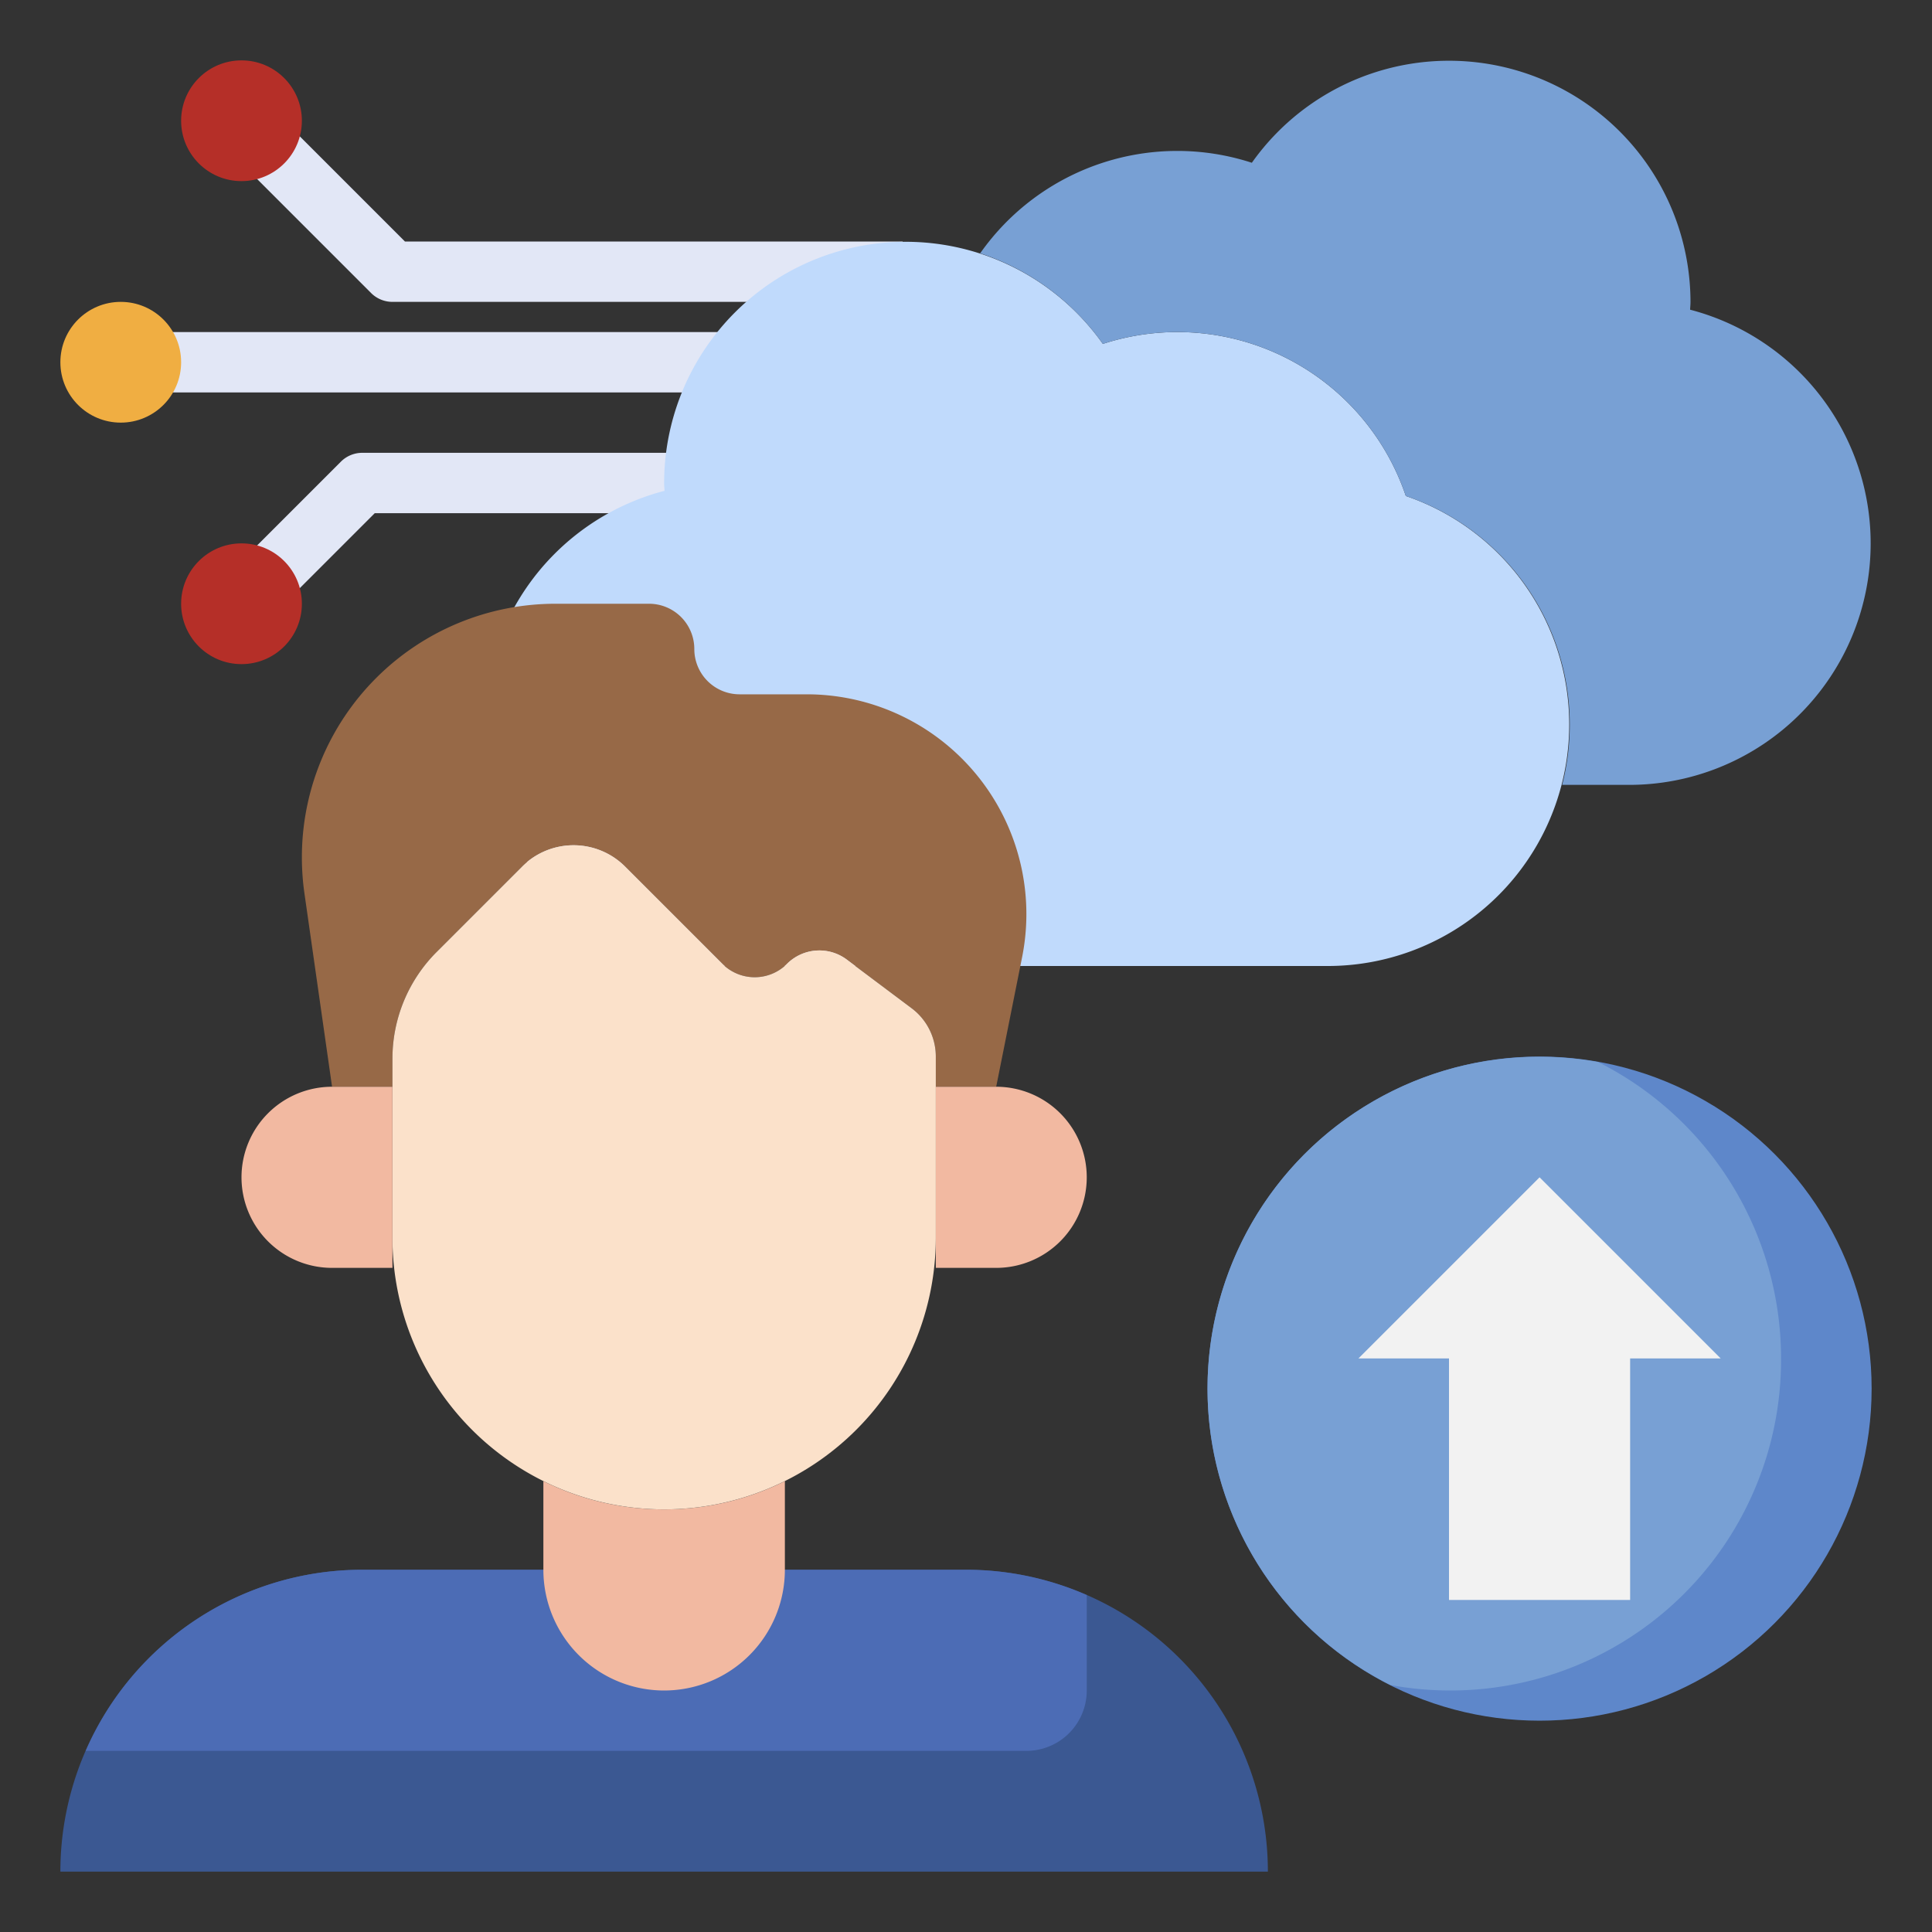 <svg id="Layer_3" height="512" viewBox="0 0 64 64" width="512" xmlns="http://www.w3.org/2000/svg" data-name="Layer 3"><rect x="0" y="0" width="64" height="64" fill="#333333" stroke="none"/><path d="m12 52h20a10 10 0 0 1 10 10h-40a10 10 0 0 1 10-10z" fill="#3b5892"/><path d="m36 56v-3.162a9.957 9.957 0 0 0 -4-.838h-20a10 10 0 0 0 -9.162 6h31.162a2 2 0 0 0 2-2z" fill="#4c6cb5"/><g fill="#e2e7f6"><path d="m5 11h20v2h-20z"/><path d="m29.9 10h-16.9a1 1 0 0 1 -.707-.293l-4-4 1.414-1.414 3.707 3.707h16.486z"/><path d="m9.707 19.707-1.414-1.414 3-3a1 1 0 0 1 .707-.293h11v2h-10.586z"/></g><circle cx="51" cy="46" fill="#5e87ca" r="11"/><path d="m59 45a10.99 10.99 0 0 0 -6.061-9.819 10.99 10.99 0 0 0 -6.878 20.638 10.955 10.955 0 0 0 12.939-10.819z" fill="#78a0d4"/><path d="m24 32h20a8 8 0 0 0 2.57-15.57 7.986 7.986 0 0 0 -10.037-5.038 8 8 0 0 0 -14.533 4.608c0 .087.01.172.013.259a8 8 0 0 0 1.987 15.741z" fill="#c0dafc"/><path d="m51.748 26a8 8 0 0 0 -5.178-9.57 7.986 7.986 0 0 0 -10.037-5.038 8.026 8.026 0 0 0 -4.064-3 7.98 7.98 0 0 1 9-3 8 8 0 0 1 14.531 4.608c0 .087-.01.172-.013.259a8 8 0 0 1 -1.987 15.741z" fill="#78a0d4"/><path d="m26 49.064a8.96 8.96 0 0 1 -4 .936 8.96 8.96 0 0 1 -4-.936v2.936a4 4 0 0 0 4 4 4 4 0 0 0 4-4z" fill="#f2b9a1"/><path d="m31 36h2l.859-4.293a7.279 7.279 0 0 0 .141-1.428 7.279 7.279 0 0 0 -7.279-7.279h-2.221a1.5 1.5 0 0 1 -1.5-1.5 1.5 1.5 0 0 0 -1.5-1.5h-3.1a8.4 8.4 0 0 0 -8.4 8.4 8.432 8.432 0 0 0 .084 1.188l.916 6.412h2v-.929a5 5 0 0 1 1.464-3.535l2.829-2.829a2.414 2.414 0 0 1 1.707-.707 2.414 2.414 0 0 1 1.707.707l3.222 3.222a1.516 1.516 0 0 0 2.142 0 1.515 1.515 0 0 1 1.98-.141l2.149 1.612a2 2 0 0 1 .8 1.6z" fill="#976947"/><path d="m31 35v6a9 9 0 0 1 -9 9 9 9 0 0 1 -9-9v-5.929a5 5 0 0 1 1.464-3.535l2.829-2.829a2.414 2.414 0 0 1 1.707-.707 2.414 2.414 0 0 1 1.707.707l3.222 3.222a1.516 1.516 0 0 0 2.142 0 1.515 1.515 0 0 1 1.98-.141l2.149 1.612a2 2 0 0 1 .8 1.6z" fill="#fbe1ca"/><path d="m13 36h-2a3 3 0 0 0 -3 3 3 3 0 0 0 3 3h2" fill="#f2b9a1"/><path d="m31 36h2a3 3 0 0 1 3 3 3 3 0 0 1 -3 3h-2" fill="#f2b9a1"/><path d="m45 45 6-6 6 6h-3v8h-6v-8z" fill="#f2f2f2"/><circle cx="4" cy="12" fill="#f0ae42" r="2"/><circle cx="8" cy="4" fill="#b52f28" r="2"/><circle cx="8" cy="20" fill="#b52f28" r="2"/></svg>